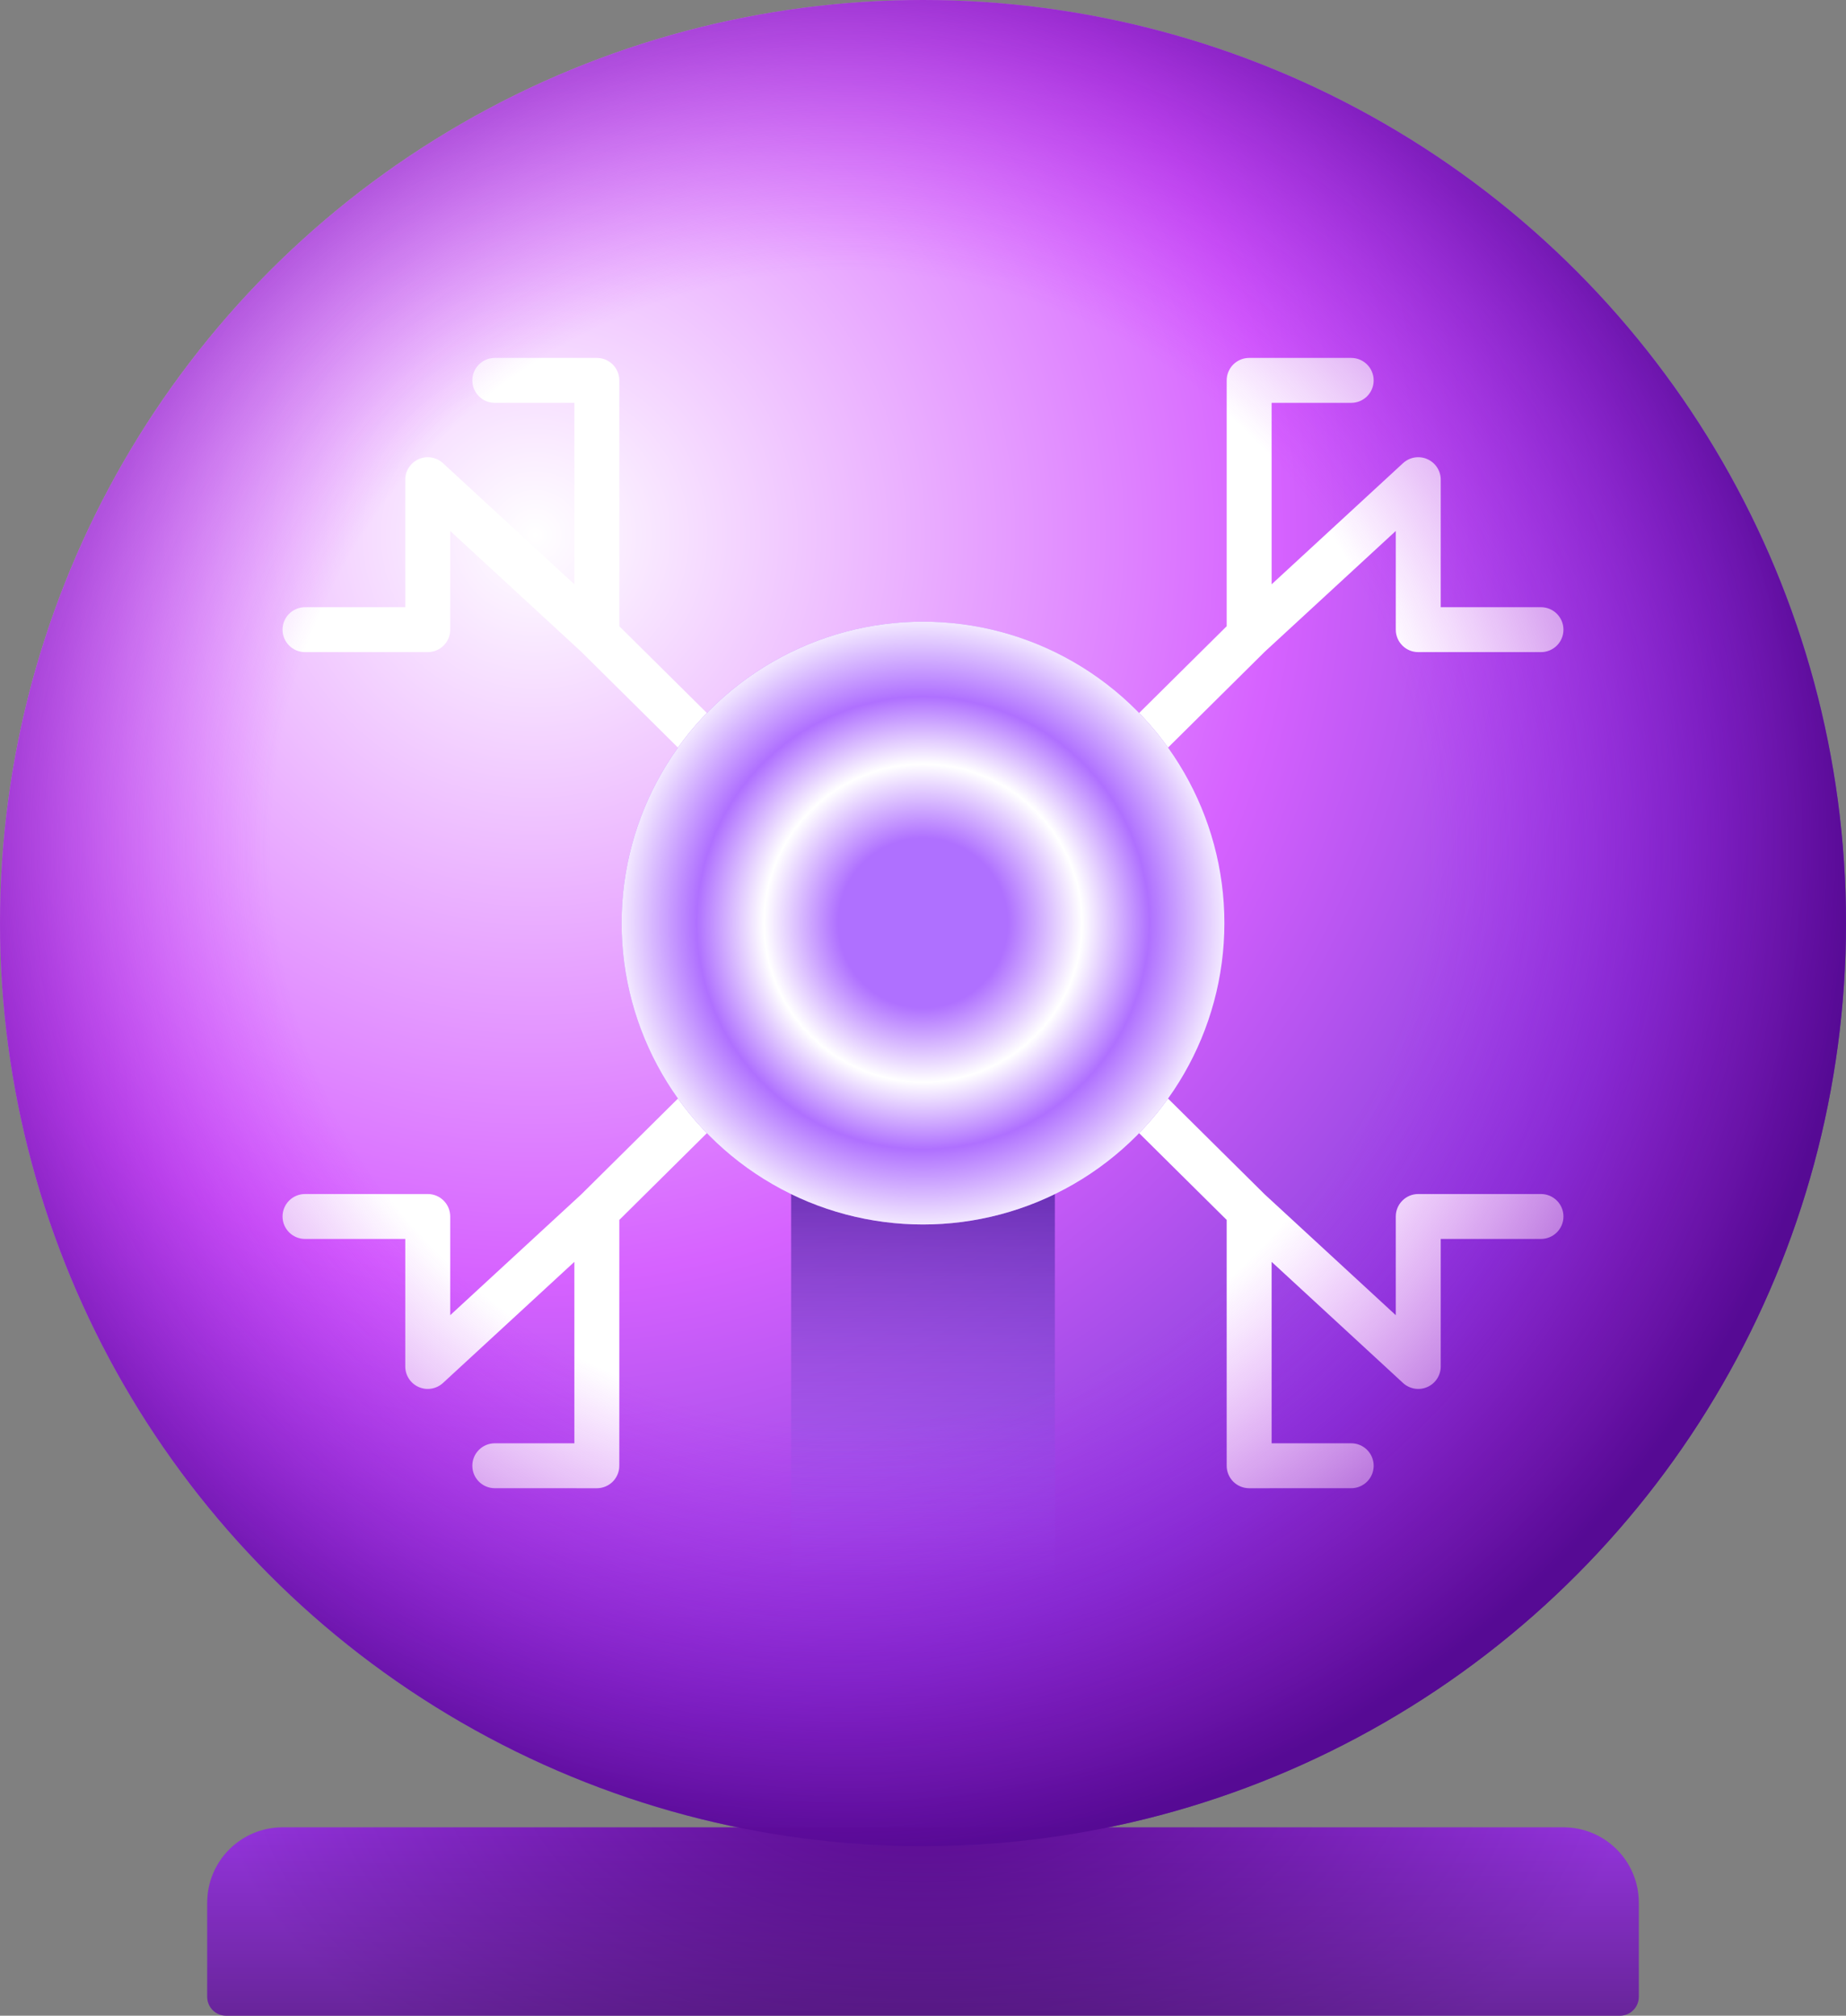 <svg width="98" height="107" viewBox="0 0 98 107" fill="none" xmlns="http://www.w3.org/2000/svg">
<rect x="0" y="0" width="98" height="107" fill="#808080" stroke="none"/>
<circle cx="49" cy="49" r="49" fill="url(#paint0_radial)"/>
<path d="M11 101C11 98.791 12.791 97 15 97H83C85.209 97 87 98.791 87 101V106C87 106.552 86.552 107 86 107H12C11.448 107 11 106.552 11 106V101Z" fill="url(#paint1_radial)"/>
<path d="M11 101C11 98.791 12.791 97 15 97H83C85.209 97 87 98.791 87 101V106C87 106.552 86.552 107 86 107H12C11.448 107 11 106.552 11 106V101Z" fill="url(#paint2_linear)" style="mix-blend-mode:hard-light"/>
<rect x="42" y="63" width="14" height="34" fill="url(#paint3_linear)"/>
<path fill-rule="evenodd" clip-rule="evenodd" d="M26.268 19L31.685 19C32.002 19 32.305 19.126 32.529 19.349C32.752 19.573 32.878 19.876 32.878 20.192V33.242L38.904 39.213C39.372 39.677 39.375 40.431 38.911 40.899C38.447 41.367 37.692 41.37 37.224 40.906L30.86 34.6L23.901 28.185V33.425C23.901 34.083 23.367 34.617 22.708 34.617H16.193C15.534 34.617 15 34.083 15 33.425C15 32.767 15.534 32.233 16.193 32.233H21.515V25.463C21.515 24.99 21.795 24.561 22.229 24.372C22.663 24.181 23.169 24.266 23.517 24.587L30.492 31.017V21.384L26.268 21.385C25.609 21.385 25.075 20.851 25.075 20.193C25.075 19.534 25.609 19 26.268 19ZM65.471 19.349C65.695 19.126 65.999 19 66.315 19L71.732 19C72.391 19 72.925 19.534 72.925 20.193C72.925 20.851 72.391 21.385 71.732 21.385L67.508 21.384V31.017L74.483 24.587C74.832 24.266 75.337 24.181 75.771 24.372C76.205 24.561 76.485 24.99 76.485 25.463V32.233H81.807C82.466 32.233 83 32.767 83 33.425C83 34.083 82.466 34.617 81.807 34.617H75.292C74.633 34.617 74.099 34.083 74.099 33.425V28.185L67.139 34.6L60.776 40.906C60.308 41.37 59.553 41.367 59.089 40.899C58.625 40.431 58.628 39.677 59.096 39.213L65.122 33.242V20.192C65.122 19.876 65.248 19.573 65.471 19.349ZM38.911 57.101C39.375 57.569 39.372 58.323 38.904 58.787L32.878 64.758V77.808C32.878 78.124 32.752 78.427 32.529 78.651C32.305 78.874 32.002 79 31.685 79L26.268 78.999C25.609 78.999 25.075 78.466 25.075 77.807C25.075 77.149 25.609 76.615 26.268 76.615L30.492 76.616V66.983L23.517 73.413C23.169 73.734 22.663 73.819 22.229 73.629C21.795 73.439 21.515 73.01 21.515 72.537V65.767H16.193C15.534 65.767 15 65.233 15 64.575C15 63.917 15.534 63.383 16.193 63.383H22.708C23.367 63.383 23.901 63.917 23.901 64.575V69.815L30.86 63.4L37.224 57.094C37.692 56.63 38.447 56.633 38.911 57.101ZM59.089 57.101C59.553 56.633 60.308 56.63 60.776 57.094L67.139 63.4L74.099 69.815V64.575C74.099 63.917 74.633 63.383 75.292 63.383H81.807C82.466 63.383 83 63.917 83 64.575C83 65.233 82.466 65.767 81.807 65.767H76.485V72.537C76.485 73.01 76.205 73.439 75.771 73.629C75.337 73.819 74.832 73.734 74.483 73.413L67.508 66.983V76.616L71.732 76.615C72.391 76.615 72.925 77.149 72.925 77.807C72.925 78.466 72.391 78.999 71.732 78.999L66.315 79C65.999 79 65.695 78.874 65.471 78.651C65.248 78.427 65.122 78.124 65.122 77.808V64.758L59.096 58.787C58.628 58.323 58.625 57.569 59.089 57.101Z" fill="white"/>
<circle cx="49" cy="49" r="16" fill="#AF70FF"/>
<circle cx="49" cy="49" r="16" fill="url(#paint4_angular)"/>
<circle cx="49" cy="49" r="49" fill="url(#paint5_radial)"/>
<defs>
<radialGradient id="paint0_radial" cx="0" cy="0" r="1" gradientUnits="userSpaceOnUse" gradientTransform="translate(28 28) rotate(45) scale(92.631)">
<stop stop-color="white"/>
<stop offset="0.434" stop-color="#D662FF"/>
<stop offset="0.699" stop-color="#813DD7"/>
<stop offset="0.949" stop-color="#491C6E"/>
</radialGradient>
<radialGradient id="paint1_radial" cx="0" cy="0" r="1" gradientUnits="userSpaceOnUse" gradientTransform="translate(49 93) rotate(90) scale(22 38)">
<stop stop-color="#530688"/>
<stop offset="1" stop-color="#9434DC"/>
</radialGradient>
<linearGradient id="paint2_linear" x1="49" y1="97" x2="49" y2="107" gradientUnits="userSpaceOnUse">
<stop stop-opacity="0"/>
<stop offset="1" stop-opacity="0.3"/>
</linearGradient>
<linearGradient id="paint3_linear" x1="49" y1="55" x2="49" y2="84" gradientUnits="userSpaceOnUse">
<stop stop-color="#250074"/>
<stop offset="1" stop-color="#9B70FF" stop-opacity="0"/>
</linearGradient>
<radialGradient id="paint4_angular" cx="0" cy="0" r="1" gradientUnits="userSpaceOnUse" gradientTransform="translate(49 49) rotate(90) scale(33.42)">
<stop offset="0.135" stop-color="white" stop-opacity="0"/>
<stop offset="0.253" stop-color="white"/>
<stop offset="0.36" stop-color="white" stop-opacity="0"/>
<stop offset="0.502" stop-color="white"/>
<stop offset="0.64" stop-color="white" stop-opacity="0"/>
<stop offset="0.752" stop-color="white" stop-opacity="0.6"/>
<stop offset="0.865" stop-color="white" stop-opacity="0"/>
<stop offset="1" stop-color="white" stop-opacity="0.6"/>
</radialGradient>
<radialGradient id="paint5_radial" cx="0" cy="0" r="1" gradientUnits="userSpaceOnUse" gradientTransform="translate(45 45) rotate(45) scale(74.953)">
<stop offset="0.404" stop-color="#C31AFF" stop-opacity="0"/>
<stop offset="0.708" stop-color="#560A94"/>
</radialGradient>
</defs>
</svg>
